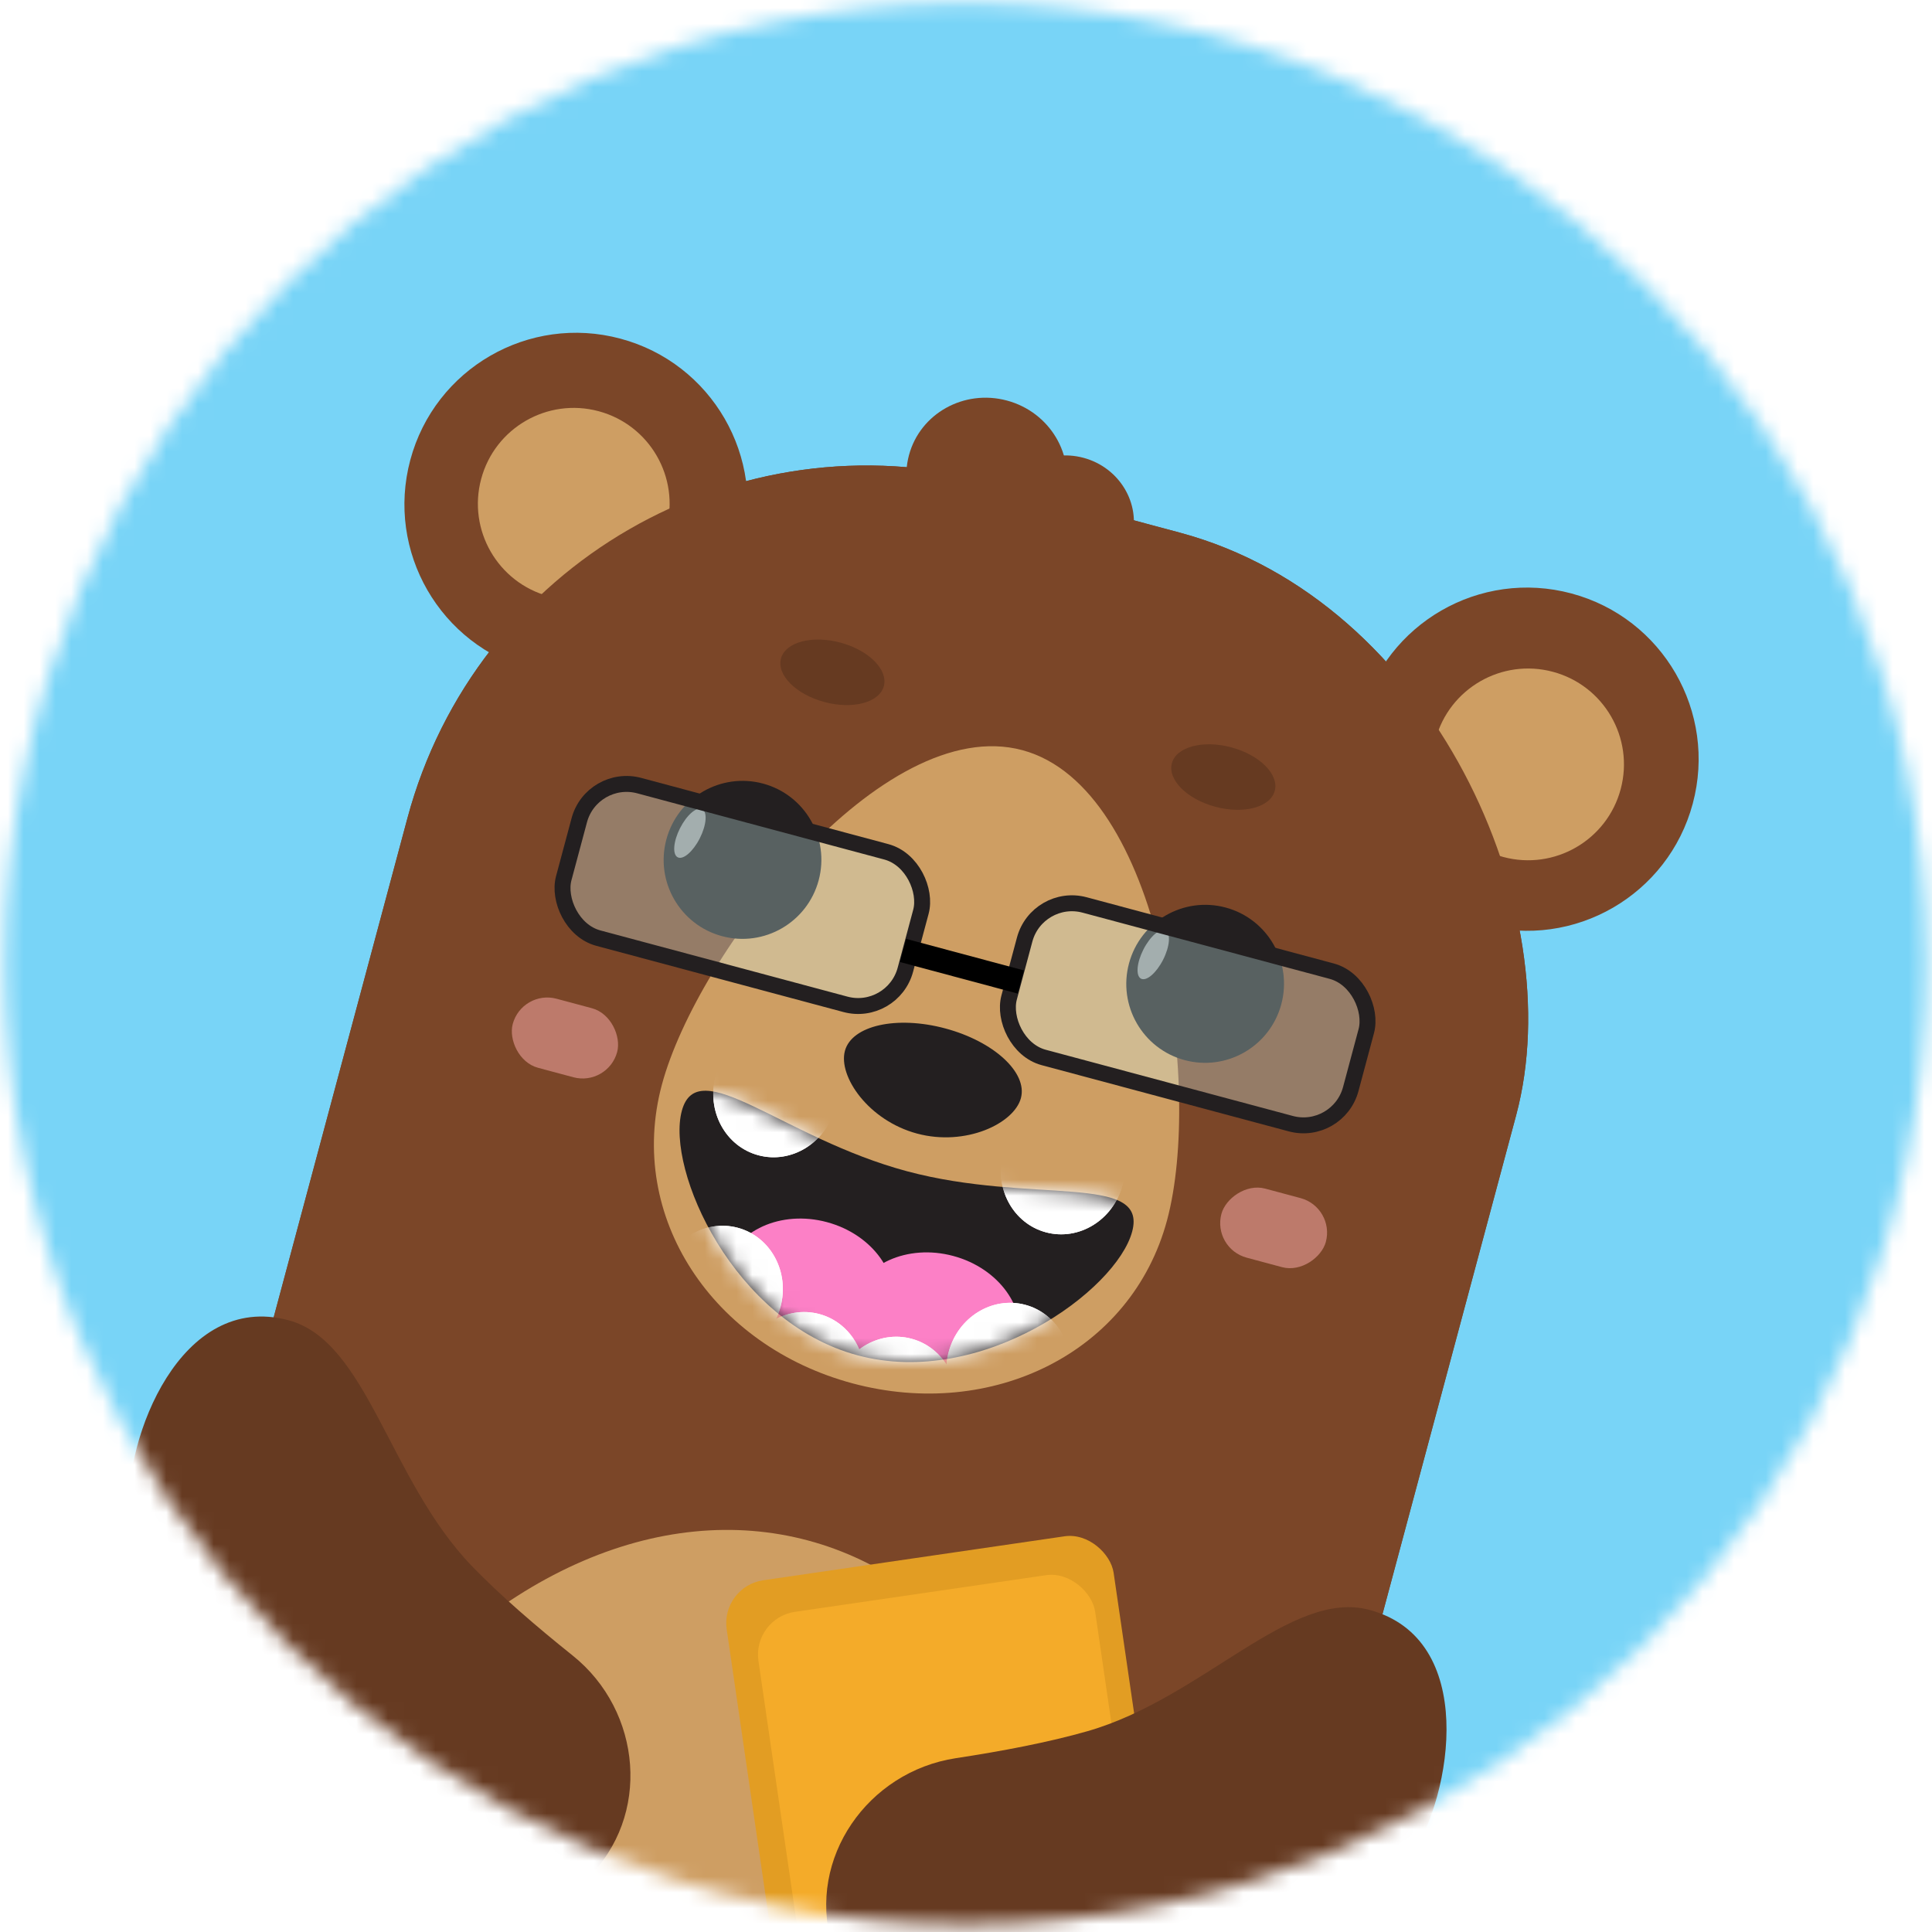 <svg width="122" height="122" viewBox="0 0 122 122" fill="none" xmlns="http://www.w3.org/2000/svg">
<rect width="122" height="122" fill="white"/>
<mask id="mask0_9_101" style="mask-type:alpha" maskUnits="userSpaceOnUse" x="0" y="0" width="122" height="122">
<circle cx="60.973" cy="60.861" r="60.67" fill="#78D4F7"/>
</mask>
<g mask="url(#mask0_9_101)">
<circle cx="60.973" cy="60.861" r="64.695" fill="#78D4F7"/>
<rect x="33.503" y="22.649" width="72.482" height="127.18" rx="30.047" transform="rotate(15 33.503 22.649)" fill="#7B4628"/>
<circle cx="36.375" cy="31.851" r="10.835" transform="rotate(15 36.375 31.851)" fill="#7B4628"/>
<circle cx="96.427" cy="47.941" r="10.835" transform="rotate(15 96.427 47.941)" fill="#7B4628"/>
<circle cx="36.231" cy="31.812" r="6.053" transform="rotate(15 36.231 31.812)" fill="#CE9E63"/>
<circle cx="96.494" cy="48.269" r="6.053" transform="rotate(15 96.494 48.269)" fill="#CE9E63"/>
<rect x="33.503" y="22.649" width="72.482" height="127.18" rx="30.047" transform="rotate(15 33.503 22.649)" fill="#7B4628"/>
<path d="M73.698 77.048C71.456 85.416 62.649 89.716 53.839 87.356C45.029 84.995 39.553 76.868 41.795 68.499C44.037 60.132 55.744 45.008 64.553 47.369C73.363 49.73 75.94 68.68 73.698 77.048Z" fill="#CE9E63"/>
<ellipse cx="4.978" cy="4.988" rx="4.978" ry="4.988" transform="matrix(0.966 0.259 0.259 -0.966 40.787 57.827)" fill="#231F20"/>
<ellipse cx="0.701" cy="1.704" rx="0.701" ry="1.704" transform="matrix(0.891 0.454 -0.452 0.892 43.712 50.778)" fill="#8E8D8D"/>
<ellipse cx="4.978" cy="4.988" rx="4.978" ry="4.988" transform="matrix(0.966 0.259 0.259 -0.966 70.001 65.655)" fill="#231F20"/>
<ellipse cx="0.701" cy="1.704" rx="0.701" ry="1.704" transform="matrix(0.891 0.454 -0.452 0.892 72.97 58.443)" fill="#8E8D8D"/>
<ellipse cx="40.892" cy="135.099" rx="27.573" ry="39.156" transform="rotate(15 40.892 135.099)" fill="#CE9E63"/>
<rect x="37.38" y="48.809" width="22.334" height="9.971" rx="3.091" transform="rotate(15 37.38 48.809)" fill="#D4FCFC" fill-opacity="0.3" stroke="#231F20" stroke-width="1.006"/>
<rect x="65.504" y="56.345" width="22.334" height="9.971" rx="3.091" transform="rotate(15 65.504 56.345)" fill="#D4FCFC" fill-opacity="0.3" stroke="#231F20" stroke-width="1.006"/>
<rect x="57.22" y="59.286" width="7.7" height="1.514" transform="rotate(15 57.22 59.286)" fill="black"/>
<path d="M64.468 69.341C64.038 70.948 60.98 72.405 57.911 71.582C54.842 70.76 52.922 67.969 53.353 66.362C53.783 64.755 56.621 64.119 59.69 64.942C62.76 65.764 64.899 67.734 64.468 69.341Z" fill="#231F20"/>
<rect x="32.962" y="62.483" width="6.827" height="4.514" rx="2.257" transform="rotate(15 32.962 62.483)" fill="#FFAEAE" fill-opacity="0.5"/>
<rect width="6.827" height="4.514" rx="2.257" transform="matrix(0.966 0.259 0.259 -0.966 76.544 78.834)" fill="#FFAEAE" fill-opacity="0.5"/>
<path d="M71.493 77.771C70.494 81.498 62.012 87.689 54.159 85.585C46.306 83.481 42.056 73.878 43.054 70.151C44.053 66.423 49.421 71.856 57.274 73.961C65.126 76.065 72.491 74.043 71.493 77.771Z" fill="#231F20"/>
<mask id="mask1_9_101" style="mask-type:alpha" maskUnits="userSpaceOnUse" x="42" y="68" width="30" height="19">
<path d="M71.493 77.771C70.494 81.498 62.012 87.689 54.159 85.585C46.306 83.481 42.056 73.878 43.054 70.151C44.053 66.423 49.421 71.856 57.274 73.961C65.126 76.065 72.491 74.043 71.493 77.771Z" fill="#D9D9D9"/>
</mask>
<g mask="url(#mask1_9_101)">
<ellipse cx="51.059" cy="81.485" rx="5.434" ry="4.464" transform="rotate(15 51.059 81.485)" fill="#FC80C6"/>
<ellipse cx="5.434" cy="4.464" rx="5.434" ry="4.464" transform="matrix(-0.966 -0.259 -0.259 0.966 65.442 80.717)" fill="#FC80C6"/>
<ellipse cx="50.669" cy="86.962" rx="3.902" ry="4.125" transform="rotate(15 50.669 86.962)" fill="white"/>
<ellipse cx="50.669" cy="86.962" rx="3.902" ry="4.125" transform="rotate(15 50.669 86.962)" fill="white"/>
<ellipse cx="45.518" cy="81.514" rx="3.902" ry="4.125" transform="rotate(15 45.518 81.514)" fill="white"/>
<ellipse cx="45.518" cy="81.514" rx="3.902" ry="4.125" transform="rotate(15 45.518 81.514)" fill="white"/>
<ellipse cx="3.902" cy="4.125" rx="3.902" ry="4.125" transform="matrix(-0.966 -0.259 -0.259 0.966 61.33 85.548)" fill="white"/>
<ellipse cx="3.902" cy="4.125" rx="3.902" ry="4.125" transform="matrix(-0.966 -0.259 -0.259 0.966 61.33 85.548)" fill="white"/>
<ellipse cx="3.902" cy="4.125" rx="3.902" ry="4.125" transform="matrix(-0.966 -0.259 -0.259 0.966 68.514 83.406)" fill="white"/>
<ellipse cx="3.902" cy="4.125" rx="3.902" ry="4.125" transform="matrix(-0.966 -0.259 -0.259 0.966 68.514 83.406)" fill="white"/>
<ellipse cx="48.958" cy="68.967" rx="3.902" ry="4.125" transform="rotate(15 48.958 68.967)" fill="white"/>
<ellipse cx="48.958" cy="68.967" rx="3.902" ry="4.125" transform="rotate(15 48.958 68.967)" fill="white"/>
<ellipse cx="3.902" cy="4.125" rx="3.902" ry="4.125" transform="matrix(-0.966 -0.259 -0.259 0.966 71.954 70.858)" fill="white"/>
<ellipse cx="3.902" cy="4.125" rx="3.902" ry="4.125" transform="matrix(-0.966 -0.259 -0.259 0.966 71.954 70.858)" fill="white"/>
</g>
<rect x="45.494" y="100.183" width="24.693" height="33.363" rx="2.732" transform="rotate(-8.302 45.494 100.183)" fill="#E29D23"/>
<rect x="47.499" y="102.176" width="21.488" height="29.028" rx="2.732" transform="rotate(-8.302 47.499 102.176)" fill="#F4AB29"/>
<path d="M61.645 128.94C57.489 129.454 53.673 126.779 52.519 122.754C50.968 117.343 54.795 111.871 60.36 111.024C63.231 110.587 66.212 110.024 68.668 109.32C75.945 107.234 81.492 100.324 86.472 101.658C93.303 103.488 91.729 113.281 89.094 117.282C84.93 123.603 80.934 124.641 73.658 126.727C70.112 127.743 65.471 128.466 61.645 128.94Z" fill="#663A21"/>
<path d="M26.086 119.412C29.428 121.935 34.069 121.527 37.082 118.617C41.13 114.707 40.552 108.054 36.156 104.538C33.888 102.724 31.588 100.746 29.813 98.909C24.554 93.464 23.206 84.706 18.225 83.371C11.395 81.541 7.861 90.809 8.143 95.592C8.589 103.148 11.53 106.044 16.788 111.489C19.351 114.142 23.009 117.088 26.086 119.412Z" fill="#663A21"/>
<ellipse cx="62.307" cy="30.057" rx="5.081" ry="4.932" transform="rotate(15 62.307 30.057)" fill="#7B4628"/>
<ellipse cx="67.353" cy="32.879" rx="4.259" ry="4.11" transform="rotate(15 67.353 32.879)" fill="#7B4628"/>
<ellipse cx="52.564" cy="42.455" rx="3.363" ry="1.943" transform="rotate(15 52.564 42.455)" fill="#663A21"/>
<ellipse cx="77.249" cy="49.069" rx="3.363" ry="1.943" transform="rotate(15 77.249 49.069)" fill="#663A21"/>
</g>
</svg>

